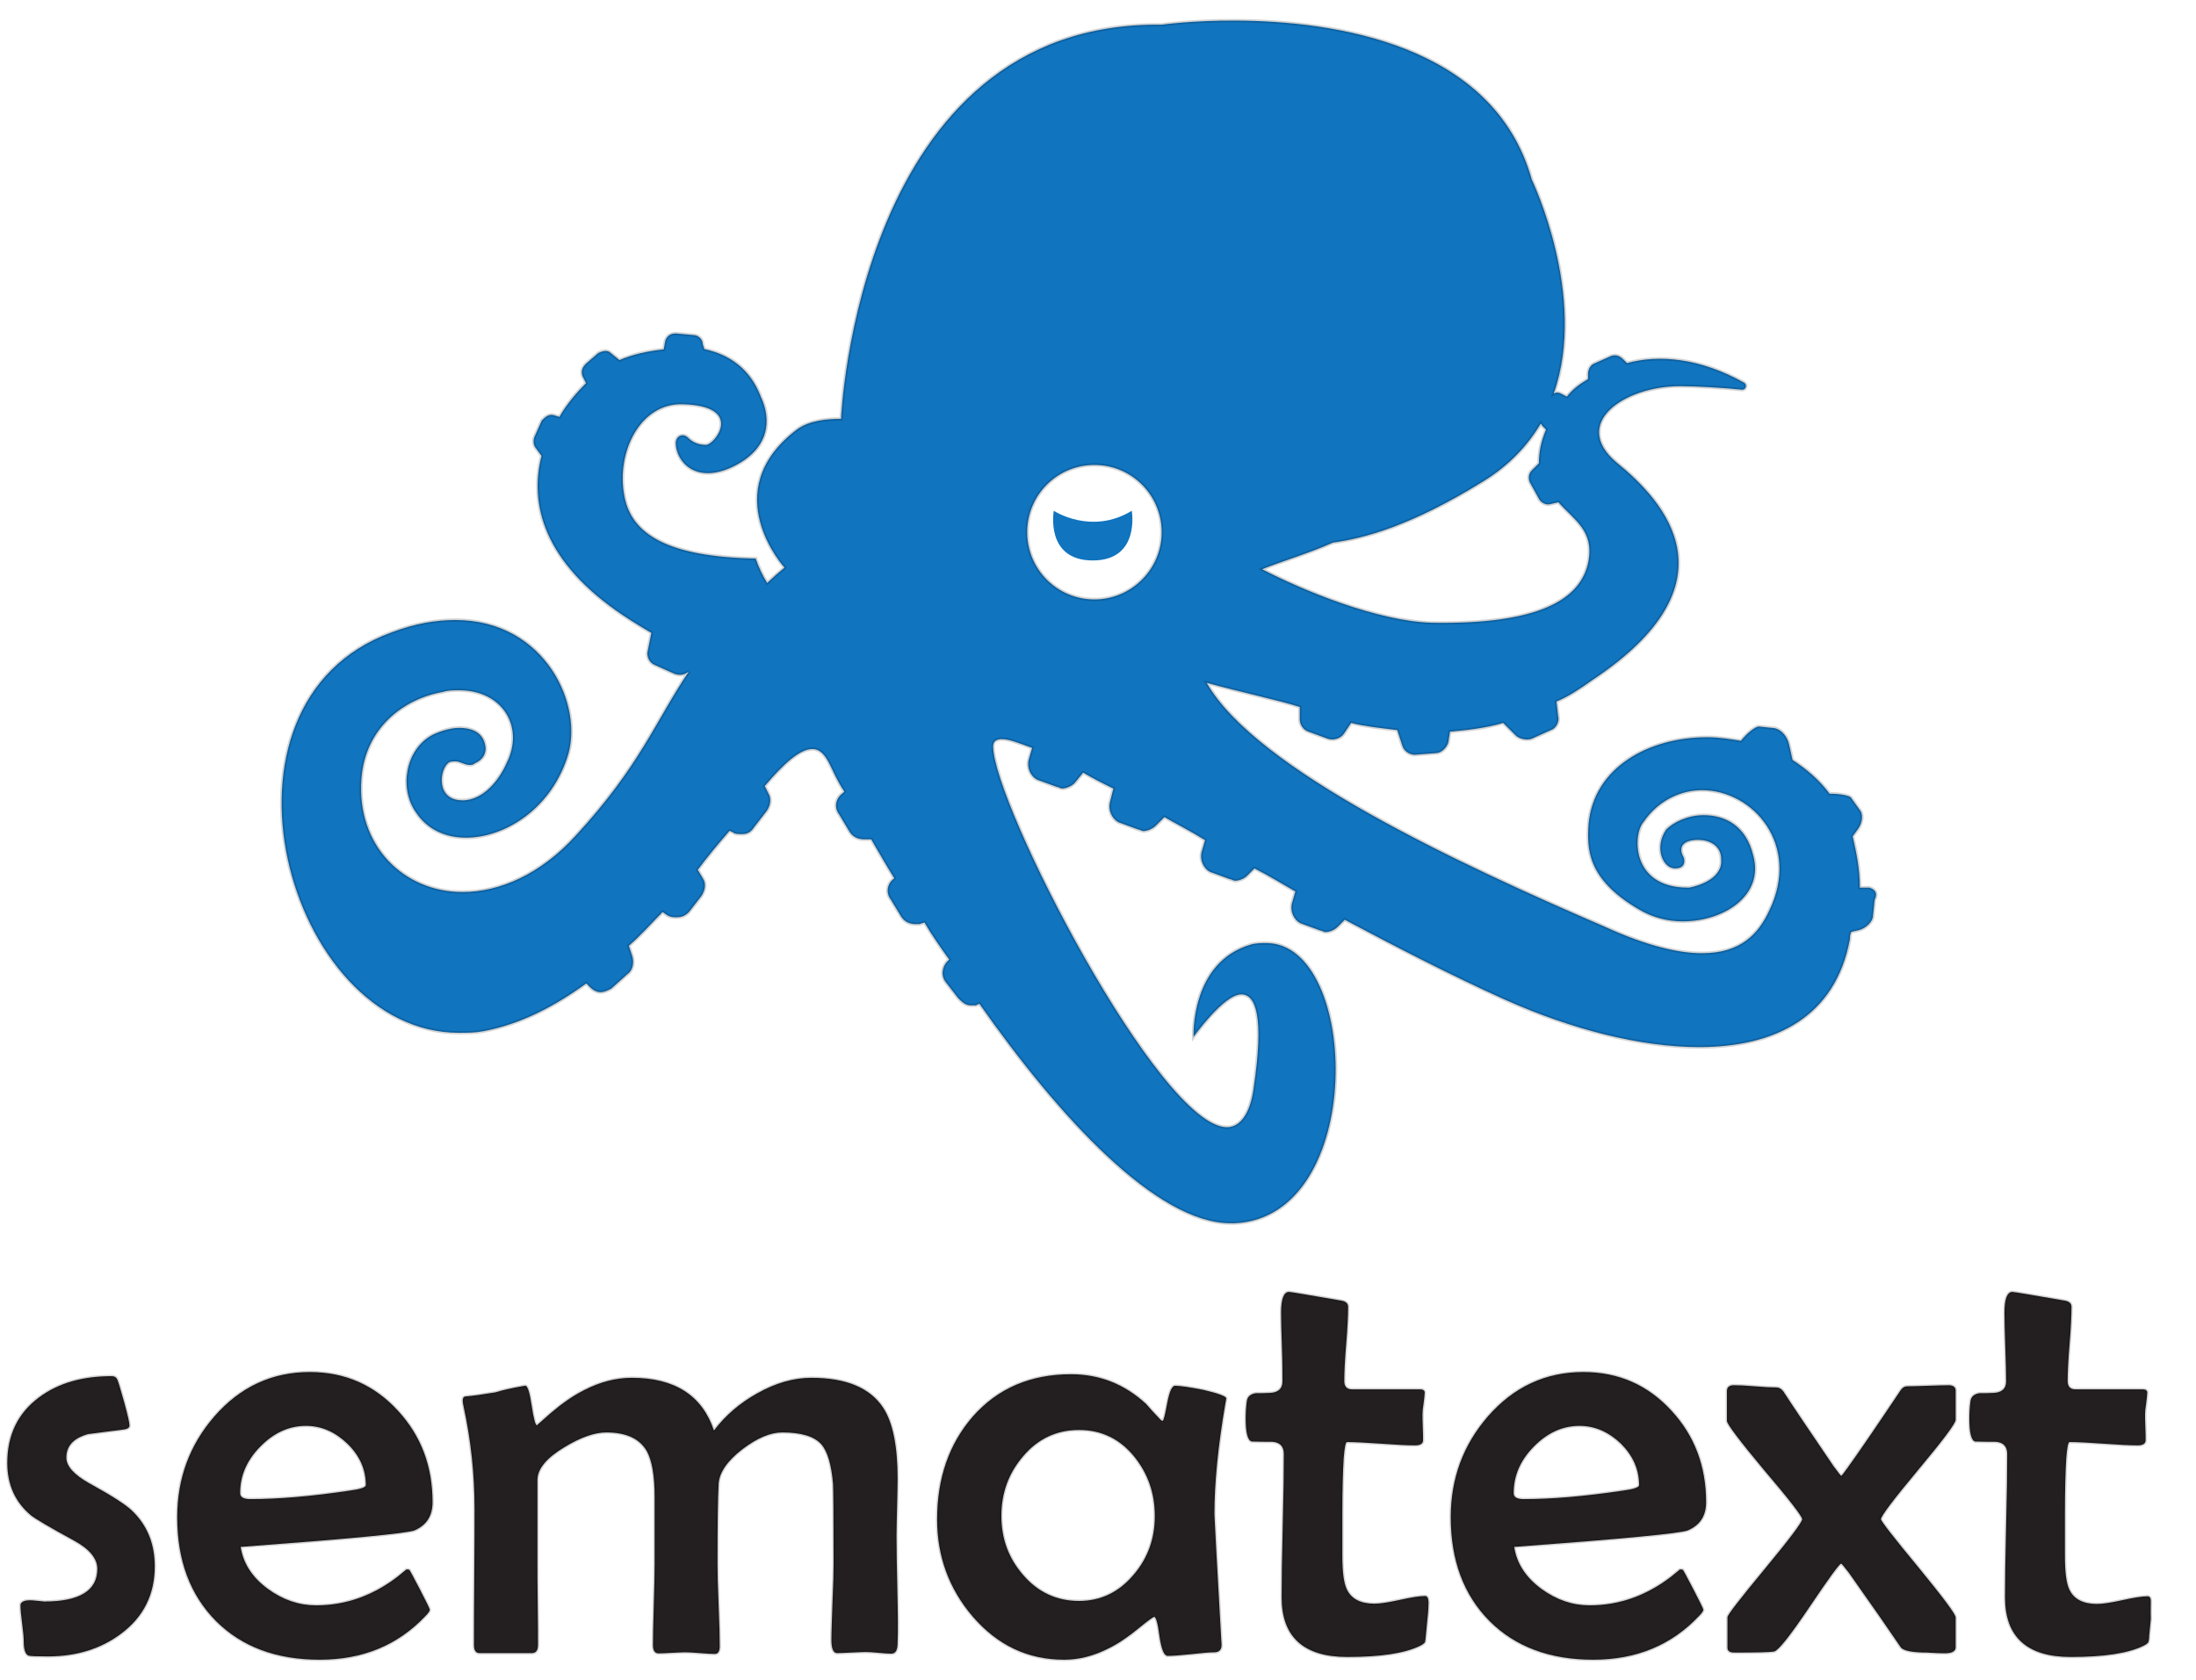 <?xml version="1.0" encoding="UTF-8" standalone="yes"?>
<svg version="1.1" id="Layer_1" xmlns="http://www.w3.org/2000/svg" xmlns:xlink="http://www.w3.org/1999/xlink" x="0px" y="0px" viewBox="26.54 20.5 799.92 612" style="enable-background:new 0 0 846 650;" xml:space="preserve">
  <style type="text/css">
	.st0{fill:none;}
	.st1{fill:#231F20;stroke:#000000;stroke-opacity:0.169;}
	.st2{fill:#1074BF;stroke:#000000;stroke-width:1.187;stroke-opacity:0.169;}
	.st3{fill:#1074BF;}
</style>
  <g>
    <path class="st0" d="M605.3,224.7c1.9-11-5.2-14.8-11-21.3l-2.6,0.6c-1.9,0.6-3.9-0.7-4.5-1.9l-3.2-5.8c-0.6-1.3-0.7-3.2,0.6-4.5&#xA;&#x9;&#x9;l2.6-2.6c0-3.9,0.6-7.7,2.6-12.3l-1.3-1.3c-0.3-0.3-0.5-0.6-0.6-0.9l0,0c-4.6,7.9-11.4,15.2-21,21.1&#xA;&#x9;&#x9;c-26.5,16.4-43.5,20.8-54.7,22.3c-9.3,4.1-18.1,6.6-25.7,9.6c14.2,7.4,41.8,19,62.1,19.5C587.2,247.9,602.7,238.9,605.3,224.7z"/>
    <path class="st0" d="M138,540c-6.3,0-11.8,2.5-16.7,7.6c-4.9,5-7.3,10.7-7.3,16.9c0,1.4,1.2,2.2,3.7,2.2c10.1,0,22.1-1,36.2-3.1&#xA;&#x9;&#x9;c4-0.5,5.9-1.2,5.9-2l0,0c0-5.7-2.2-10.7-6.7-15C148.6,542.2,143.6,540,138,540z"/>
    <path class="st0" d="M425.2,238.9c13.6,0,24.5-11,24.5-24.5s-11-24.5-24.5-24.5s-24.5,11-24.5,24.5S411.6,238.9,425.2,238.9z&#xA;&#x9;&#x9; M410.4,206.6L410.4,206.6c0,0,13.6,9,28.4,0c0,0,3.2,18.1-14.2,18.1C407.1,224.7,410.4,206.6,410.4,206.6z"/>
    <path class="st0" d="M419.6,541.6c-8.2,0-15,3.2-20.4,9.6c-5.3,6.1-7.9,13.3-7.9,21.7c0,8.2,2.6,15.4,7.9,21.5&#xA;&#x9;&#x9;c5.4,6.3,12.2,9.5,20.4,9.5c8,0,14.6-3.2,20-9.7c5-6.1,7.6-13.1,7.6-21.2h0c0-8.4-2.5-15.6-7.5-21.6&#xA;&#x9;&#x9;C434.5,544.9,427.8,541.6,419.6,541.6z"/>
    <path class="st0" d="M601.9,540c-6.3,0-11.8,2.5-16.7,7.6c-4.9,5-7.3,10.7-7.3,16.9c0,1.4,1.2,2.2,3.7,2.2c10.1,0,22.1-1,36.1-3.1&#xA;&#x9;&#x9;c4-0.5,5.9-1.2,5.9-2l0,0c0-5.7-2.2-10.7-6.7-15C612.5,542.2,607.5,540,601.9,540z"/>
    <path class="st1" d="M74.5,570.8c-2.2-2.1-7.3-5.4-15.5-9.9c-5.5-3.1-8.3-6.2-8.3-9.3c0-4.3,2.6-7.1,7.9-8.6&#xA;&#x9;&#x9;c4.4-0.6,8.8-1.1,13.2-1.7c1.3-0.2,1.9-0.7,1.9-1.4c0-1-0.6-3.7-1.9-8.4c-1.3-4.6-2.1-7.4-2.5-8.3c-0.4-0.9-1.1-1.3-2.1-1.3&#xA;&#x9;&#x9;c-10.6,0-19.4,2.5-26.4,7.7c-7.7,5.7-11.6,13.7-11.6,23.9c0,7.8,2.8,14.2,8.5,19c1.4,1.2,6.6,4.3,15.8,9.3&#xA;&#x9;&#x9;c5.7,3.1,8.5,6.6,8.5,10.3c0,7.9-6.4,11.9-19.3,11.9c0.1,0-1-0.1-3.1-0.3c-1.6-0.2-2.9-0.2-3.8,0c-1.2,0.3-1.8,0.9-1.8,1.7&#xA;&#x9;&#x9;c0,1.4,0.2,3.6,0.6,6.6c0.4,3,0.6,5.2,0.6,6.7c0,2.8,0.6,4.5,1.7,5c0.6,0.2,2.9,0.3,7,0.3c10.6,0,19.5-2.8,26.9-8.4&#xA;&#x9;&#x9;c8.1-6.1,12.1-14.3,12.1-24.4l0,0C82.9,582.9,80.1,576.1,74.5,570.8z"/>
    <path class="st1" d="M184.1,567.8L184.1,567.8c0-13.1-4.2-24.2-12.6-33.3c-8.6-9.4-19.3-14.1-32.1-14.1c-13.8,0-25.4,5.4-34.8,16.2&#xA;&#x9;&#x9;c-9,10.4-13.5,22.6-13.5,36.7c0,15.7,4.7,28.3,14.1,37.8c9.4,9.4,22,14.1,37.8,14.1c15.7,0,28.5-5.3,38.5-15.9&#xA;&#x9;&#x9;c1.1-1.1,1.6-1.9,1.6-2.3c0-0.3-1.2-2.8-3.6-7.4c-2.4-4.6-3.7-7-3.8-7.1c-0.2-0.1-0.5-0.2-1.1-0.2c-1.1,0.9-2.2,1.8-3.3,2.7&#xA;&#x9;&#x9;c-9,6.9-18.9,10.4-29.6,10.4c-6.3,0-12.1-2-17.6-6c-5.7-4.2-9-9.3-9.9-15.3c39.2-2.9,60.3-4.9,63.3-6&#xA;&#x9;&#x9;C181.9,576.2,184.1,572.8,184.1,567.8z M159.8,561.6c0,0.8-2,1.5-5.9,2c-14,2.1-26.1,3.1-36.2,3.1c-2.4,0-3.7-0.7-3.7-2.2&#xA;&#x9;&#x9;c0-6.3,2.4-11.9,7.3-16.9c4.9-5,10.4-7.6,16.7-7.6c5.6,0,10.6,2.2,15.1,6.5C157.6,550.9,159.8,555.9,159.8,561.6L159.8,561.6z"/>
    <path class="st1" d="M353.4,599.5c-0.2-8.6-0.3-15.1-0.3-19.4c0-2.3,0.1-5.7,0.2-10.4c0.1-4.7,0.2-8.2,0.2-10.4&#xA;&#x9;&#x9;c0-11.8-1.7-20.4-5.2-25.8c-4.8-7.4-13.6-11-26.2-11c-6.5,0-13.1,1.9-19.8,5.7c-6.3,3.5-11.5,8-15.7,13.5&#xA;&#x9;&#x9;c-4.3-12.8-14.3-19.2-29.9-19.2c-5.8,0-11.6,1.5-17.4,4.5c-4,2-8,4.8-12.1,8.3l-5.1,4.5c-0.5,0-1.2-2.4-1.9-7.2&#xA;&#x9;&#x9;c-0.7-4.8-1.5-7.2-2.3-7.2l-0.8,0.1c-4.5,0.8-7.9,1.6-10.1,2.3c-4.8,0.8-8.5,1.3-11,1.5c-0.6,0.1-0.9,0.6-0.9,1.5&#xA;&#x9;&#x9;c0,0.5,0.1,1.3,0.3,2.1c2.7,12.4,4,24.8,4,37.3c0,5.5,0,13.8-0.1,24.9c-0.1,11.1-0.1,19.4-0.1,24.9c0,1.8,0.7,2.8,2,2.8h19&#xA;&#x9;&#x9;c1.6,0,2.3-1,2.3-3c0-3.3,0-8.4-0.1-15.1c-0.1-6.7-0.1-11.8-0.1-15.2v-29.8c0-4,3.3-8,9.8-11.9c5.9-3.6,11-5.4,15.3-5.4&#xA;&#x9;&#x9;c7.3,0,12.2,2.3,14.8,6.9c1.8,3.3,2.8,8.8,2.8,16.5v24.6c0,3.3-0.1,8.2-0.3,14.8c-0.2,6.6-0.3,11.5-0.3,14.7c0,2,0.7,3,2.1,3&#xA;&#x9;&#x9;c1.1,0,2.7-0.1,4.8-0.2c2.1-0.1,3.7-0.2,4.8-0.2c1.2,0,3,0.1,5.4,0.3c2.4,0.2,4.1,0.3,5.4,0.3c1.2,0,1.8-0.9,1.8-2.8&#xA;&#x9;&#x9;c0-3.3-0.1-8.3-0.4-15c-0.3-6.7-0.4-11.7-0.4-15c0-14.1,0.1-23.8,0.4-29.1c0.2-4.1,3.1-8.4,8.7-12.7c5.4-4.1,10.2-6.1,14.5-6.1&#xA;&#x9;&#x9;c6.8,0,11.6,1.4,14.2,4.3c2.3,2.6,3.7,7.5,4.3,14.5c0.1,2,0.2,11.6,0.2,28.8c0,3.1-0.1,7.8-0.4,14c-0.2,6.2-0.4,10.9-0.4,14&#xA;&#x9;&#x9;c0,3.2,0.7,4.8,2.1,4.8c1.2,0,2.9-0.1,5.2-0.2c2.3-0.1,4.1-0.2,5.2-0.2c1.1,0,2.7,0.1,4.7,0.3c2.1,0.2,3.6,0.3,4.6,0.3&#xA;&#x9;&#x9;c1.6,0,2.3-1.3,2.3-4l0,0C353.7,614.6,353.6,608.1,353.4,599.5z"/>
    <path class="st1" d="M464.9,526.9c-5-1-8.5-1.5-10.3-1.5c-1.2,0-2.1,2.2-2.9,6.4c-0.8,4.3-1.3,6.4-1.7,6.4l-0.6-0.3&#xA;&#x9;&#x9;c-2.5-2.6-4.3-4.6-5.4-5.9c-7.8-7.2-16.9-10.8-27.3-10.8c-14.8,0-26.7,5.1-35.8,15.4c-8.6,9.9-13,22.4-13,37.5&#xA;&#x9;&#x9;c0,13.4,4.3,25.2,12.9,35.3c9.1,10.6,20.2,15.8,33.4,15.8c5.4,0,10.8-1.4,16.1-4.1c3.5-1.7,7.2-4.2,11.2-7.5c3.3-2.7,5.1-4,5.5-4&#xA;&#x9;&#x9;c0.6,0,1.3,2.4,1.9,7.1c0.7,4.8,1.7,7.1,3,7.1c1.8,0,4.6-0.2,8.4-0.6c3.8-0.4,6.6-0.7,8.5-0.7c1.9,0,2.8-1,2.7-3l-0.1-1.4&#xA;&#x9;&#x9;c-1.7-29.9-2.5-45.2-2.5-45.9c0-11.3,1.3-24.8,4-40.4c0.2-1,0.3-1.6,0.3-1.8l0,0C473.3,529.3,470.5,528.2,464.9,526.9z&#xA;&#x9;&#x9; M447.2,572.9c0,8.1-2.5,15.2-7.6,21.2c-5.4,6.5-12.1,9.7-20,9.7c-8.2,0-15-3.2-20.4-9.5c-5.3-6.1-7.9-13.2-7.9-21.5&#xA;&#x9;&#x9;c0-8.3,2.6-15.5,7.9-21.7c5.4-6.4,12.2-9.6,20.4-9.6c8.2,0,14.9,3.3,20.1,9.7C444.7,557.4,447.2,564.5,447.2,572.9L447.2,572.9z"/>
    <path class="st1" d="M545.6,602c-2,0-5,0.5-9.1,1.4c-4.1,0.9-7.2,1.4-9.3,1.4c-5.1,0-8.5-1.8-10.1-5.3c-1.1-2.3-1.6-6.4-1.6-12.3&#xA;&#x9;&#x9;V572c0-8.7,0.2-15.5,0.5-20.3c0.3-3.9,0.7-5.8,1.2-5.8c2.7,0,6.8,0.2,12.4,0.6c5.5,0.4,9.6,0.6,12.4,0.6c1.9,0,2.9-0.6,2.9-1.9&#xA;&#x9;&#x9;c0-1,0-2.6-0.1-4.7c-0.1-2.1-0.1-3.7-0.1-4.7c0-0.9,0.1-2.2,0.4-4c0.2-1.8,0.4-3.1,0.4-3.9c0-0.8-0.6-1.2-1.7-1.2H519&#xA;&#x9;&#x9;c-1.8,0-2.8-1-2.8-3c0-3,0.2-7.5,0.7-13.5c0.5-6,0.7-10.5,0.7-13.5c0-1.3-0.8-2-2.3-2.3c-12.2-2.1-18.6-3.2-19.2-3.2&#xA;&#x9;&#x9;c-1.9,0-2.9,2.5-2.9,7.5c0,2.8,0.1,7,0.3,12.6c0.2,5.6,0.2,9.7,0.2,12.5c0,2.7-1.6,4.1-4.7,4.2c-1.6,0.1-3.3,0.1-5,0.1&#xA;&#x9;&#x9;c-2,0.3-3.1,1.3-3.3,3c-0.3,2.2-0.4,4.3-0.4,6.2c0,5.2,0.7,8,2.2,8.4c2.4,0.1,4.9,0.1,7.5,0.1c2.8,0.2,4.2,1.7,4.2,4.5&#xA;&#x9;&#x9;c0,5.8-0.1,14.5-0.4,26.1c-0.3,11.6-0.4,20.3-0.4,26.1c0,14.4,8,21.7,23.9,21.7c12,0,20.8-1.3,26.4-4c1-0.5,1.7-1,1.9-1.4&#xA;&#x9;&#x9;c0.1-0.3,0.2-1,0.3-2.3c0.1-1,0.3-3,0.6-6.2c0.3-2.6,0.4-4.6,0.4-6.1l0,0C546.8,602.6,546.4,602,545.6,602z"/>
    <path class="st1" d="M648,567.8L648,567.8c0-13.1-4.2-24.2-12.6-33.3c-8.6-9.4-19.3-14.1-32.1-14.1c-13.8,0-25.4,5.4-34.8,16.2&#xA;&#x9;&#x9;c-9,10.4-13.5,22.6-13.5,36.7c0,15.7,4.7,28.3,14.1,37.8c9.4,9.4,22,14.1,37.8,14.1c15.7,0,28.5-5.3,38.5-15.9&#xA;&#x9;&#x9;c1.1-1.1,1.6-1.9,1.6-2.3c0-0.3-1.2-2.8-3.6-7.4c-2.4-4.6-3.7-7-3.8-7.1c-0.2-0.1-0.5-0.2-1.1-0.2c-1.1,0.9-2.2,1.8-3.3,2.7&#xA;&#x9;&#x9;c-9,6.9-18.9,10.4-29.6,10.4c-6.3,0-12.1-2-17.6-6c-5.7-4.2-9-9.3-9.9-15.3c39.2-2.9,60.3-4.9,63.2-6&#xA;&#x9;&#x9;C645.8,576.2,648,572.8,648,567.8z M623.6,561.6c0,0.8-2,1.5-5.9,2c-14,2.1-26.1,3.1-36.1,3.1c-2.5,0-3.7-0.7-3.7-2.2&#xA;&#x9;&#x9;c0-6.3,2.4-11.9,7.3-16.9c4.9-5,10.4-7.6,16.7-7.6c5.6,0,10.6,2.2,15.1,6.5C621.4,550.9,623.6,555.9,623.6,561.6L623.6,561.6z"/>
    <path class="st1" d="M736.3,525.2c-1.6,0-4.1,0.1-7.5,0.2c-3.3,0.1-5.9,0.2-7.6,0.2c-0.9,0-1.7,0.5-2.3,1.4&#xA;&#x9;&#x9;c-9.1,13.6-15.6,23.1-19.5,28.5c-1.3,1.8-2,2.7-2.2,2.7c-0.1,0-1-1.1-2.7-3.4c-8.2-12.1-14.4-21.2-18.4-27.4&#xA;&#x9;&#x9;c-0.8-1-1.6-1.4-2.6-1.4c-1.7,0-4.2-0.1-7.7-0.4c-3.4-0.3-6-0.4-7.7-0.4c-1.6,0-2.5,0.7-2.5,2.1v10.9c0,1.1,4.5,7.1,13.6,18&#xA;&#x9;&#x9;C678.5,567.1,683,573,683,574c0,1.1-4.5,7.1-13.6,18.1c-9.1,11-13.6,16.8-13.6,17.6v11.1c0,1.2,0.8,1.8,2.5,1.8&#xA;&#x9;&#x9;c8.2,0,13-0.1,14.5-0.4c1.5-0.3,5.8-5.7,13-16.4c7-10.4,10.8-15.6,11.4-15.6c0.2,0,1.1,1.1,2.8,3.3c8.5,12,14.8,21.1,19,27.3&#xA;&#x9;&#x9;c1.1,1.2,4.3,1.8,9.7,1.8c-0.3,0,0.9,0.1,3.7,0.2c1.9,0.1,3.4,0.1,4.4-0.1c1.4-0.3,2.1-1,2.1-2v0v-10.9c0-1.2-4.6-7.3-13.6-18.3&#xA;&#x9;&#x9;c-9.1-11-13.6-16.8-13.6-17.5c0-1.1,4.5-7.1,13.6-18c9.1-10.9,13.6-16.9,13.6-18.2v-10.7C738.9,525.9,738,525.2,736.3,525.2z"/>
    <path class="st1" d="M810,603.9c0-1.2-0.4-1.8-1.2-1.8c-2,0-5,0.5-9.1,1.4c-4.1,0.9-7.2,1.4-9.3,1.4c-5.1,0-8.5-1.8-10.1-5.3&#xA;&#x9;&#x9;c-1.1-2.3-1.6-6.4-1.6-12.3V572c0-8.7,0.2-15.5,0.5-20.3c0.3-3.9,0.7-5.8,1.2-5.8c2.7,0,6.9,0.2,12.4,0.6c5.5,0.4,9.6,0.6,12.4,0.6&#xA;&#x9;&#x9;c1.9,0,2.9-0.6,2.9-1.9c0-1,0-2.6-0.1-4.7c-0.1-2.1-0.1-3.7-0.1-4.7c0-0.9,0.1-2.2,0.4-4c0.2-1.8,0.4-3.1,0.4-3.9&#xA;&#x9;&#x9;c0-0.8-0.6-1.2-1.7-1.2h-24.5c-1.8,0-2.8-1-2.8-3c0-3,0.2-7.5,0.7-13.5c0.5-6,0.7-10.5,0.7-13.5c0-1.3-0.8-2-2.3-2.3&#xA;&#x9;&#x9;c-12.2-2.1-18.6-3.2-19.2-3.2c-1.9,0-2.9,2.5-2.9,7.5c0,2.8,0.1,7,0.3,12.6c0.2,5.6,0.3,9.7,0.3,12.5c0,2.7-1.6,4.1-4.7,4.2&#xA;&#x9;&#x9;c-1.6,0.1-3.3,0.1-5,0.1c-2,0.3-3.1,1.3-3.3,3c-0.3,2.2-0.4,4.3-0.4,6.2c0,5.2,0.7,8,2.1,8.4c2.5,0.1,4.9,0.1,7.5,0.1&#xA;&#x9;&#x9;c2.8,0.2,4.2,1.7,4.2,4.5c0,5.8-0.1,14.5-0.4,26.1c-0.3,11.6-0.4,20.3-0.4,26.1c0,14.4,8,21.7,23.9,21.7c12,0,20.8-1.3,26.4-4&#xA;&#x9;&#x9;c1-0.5,1.7-1,1.9-1.4c0.1-0.3,0.3-1,0.3-2.3c0.1-1,0.3-3,0.6-6.2C809.9,607.4,810,605.4,810,603.9L810,603.9z"/>
    <path class="st2" d="M487.8,364.1c-1.9,0-3.9,0-5.8,0.6c-21.9,6.5-20.7,33.6-20.7,33.6s11-15.5,17.4-15.5c5.2,0,8.4,7.7,4.5,34.2&#xA;&#x9;&#x9;c-1.3,9.7-5.2,14.2-9.7,14.2c-24.5,0-85.2-118.1-85.2-138.8c0-1.9,1.3-2.6,3.2-2.6c2.6,0,5.8,1.3,11,3.2l-1.3,4.5&#xA;&#x9;&#x9;c-0.6,2.6,0.6,5.8,3.2,7.1l7.1,2.6c0.6,0,1.3,0.6,1.9,0.6c1.3,0,3.2-0.7,4.5-1.9l3.2-3.9c3.2,1.9,7.1,3.9,11,5.8l-1.3,5.2&#xA;&#x9;&#x9;c-0.6,2.6,0.7,5.8,3.2,7.1l7.1,2.6c0.6,0,1.3,0.6,1.9,0.6c1.3,0,3.2-0.7,4.5-1.9l3.2-3.2c4.5,2.6,9.7,5.2,14.8,8.4l-1.3,4.5&#xA;&#x9;&#x9;c-0.6,2.6,0.6,5.8,3.2,7.1l7.1,2.6c0.6,0,1.3,0.6,1.9,0.6c1.3,0,3.2-0.6,4.5-1.9l2.6-2.6c5.2,2.6,10.3,5.8,14.9,8.4l-1.3,4.5&#xA;&#x9;&#x9;c-0.6,2.6,0.6,5.8,3.2,7.1l7.1,2.6c0.6,0,1.3,0.6,1.9,0.6c1.3,0,3.2-0.6,4.5-1.9l2.6-2.6c19.4,10.3,39.4,20.6,58.1,29&#xA;&#x9;&#x9;c24.5,11,49.7,17.4,71,17.4c27.7,0,49.7-11,54.9-39.4c0-0.6,0-1.9,0.6-2.6l2.6-0.6c2.6-0.6,5.2-3.2,5.2-5.2l0.6-5.8&#xA;&#x9;&#x9;c1.3-2.6,0-3.9-1.9-4.5H704c0-7.1-1.3-12.9-2.6-18.7l1.9-2.6c1.9-2.6,1.9-5.8,0.6-7.1l-3.2-4.5c-0.6-0.6-3.9-1.3-7.1-1.3H693&#xA;&#x9;&#x9;c-3.9-5.2-8.4-9-13.5-12.3l-1.3-5.8c-0.6-2.6-2.6-5.2-5.2-5.8l-5.8-0.6c-1.3,0-4.5,2.6-6.5,5.2c-3.9-0.6-7.7-1.3-12.3-1.3&#xA;&#x9;&#x9;c-21.3,0-41.3,11-43.2,31.6c-0.6,9-0.6,20,18.1,31c5.2,3.2,11,4.5,16.1,4.5c15.5,0,29.7-9.7,25.8-23.9c-2.6-11-10.3-14.8-18.1-14.8&#xA;&#x9;&#x9;c-5.8,0-11,2.6-13.6,5.2c-4.5,6.5-1.3,14.2,3.2,14.2c4.5,0,3.2-3.9,3.2-3.9c-2.6-4.5,0.6-6.5,5.2-6.5c3.9,0,8.4,1.9,8.4,7.1&#xA;&#x9;&#x9;c0.6,7.1-8.4,9.7-11.6,10.3h-0.6c-20.7,0-20-19.4-16.1-23.9c5.8-8.4,14.2-11.6,21.3-11.6c18.7,0,36.1,20,24.5,43.9&#xA;&#x9;&#x9;c-3.9,8.4-10.3,15.5-24.5,15.5c-8.4,0-20-2.6-35.5-9.7c-52.9-22.8-127-57.2-144.9-88.8c11.3,3.1,28.1,6.8,33.9,8.8v4.5&#xA;&#x9;&#x9;c0,1.9,1.3,3.9,3.2,4.5l7.1,2.6c1.9,0.6,4.5,0,5.8-1.9l2.6-3.9c5.2,1.3,11,1.9,16.8,2.6l1.9,5.8c0.6,1.9,2.6,3.2,4.5,3.2l7.7-0.6&#xA;&#x9;&#x9;c1.9,0,3.9-1.9,4.5-3.9l0.6-3.9c6.4-0.6,12.9-1.3,19.4-3.2l4.5,4.5c1.3,1.3,3.9,1.9,5.8,1.3l7.1-3.2c1.9-0.6,3.2-3.2,2.6-5.2&#xA;&#x9;&#x9;l-0.6-5.2c4.5-1.9,8.4-4.5,12.9-7.7c53.6-35.5,26.5-65.2,9-79.4c-16.8-14.2,2.6-27.8,23.2-27.8c5.8,0,16.1,0.6,22.6,1.3&#xA;&#x9;&#x9;c1.3,0,1.9-1.9,0.6-2.6c-16.1-9-31-10.3-42.6-7.1l-1.3-1.3c-1.3-1.3-2.6-1.9-4.5-1.3l-5.8,2.6c-1.9,0.6-2.6,2.6-2.6,3.9v1.9&#xA;&#x9;&#x9;c-3.2,1.9-5.8,3.9-7.7,6.4l-2.6-1.3c-0.9-0.3-1.6-0.2-2.2,0.2c12.5-35.5-8-78-8-78C570.6,36.3,512.1,28.2,476.9,28v0&#xA;&#x9;&#x9;c-16-0.1-27.2,1.5-27.2,1.5C338.9,28,332.9,173.1,332.9,173.1c-5.2,0-11.6,0.6-16.1,3.9c-29.7,22.6-4.5,50.3-4.5,50.3&#xA;&#x9;&#x9;c-2.3,1.9-4.3,3.7-6.3,5.6c-1.6-2.5-3.1-5.7-4.2-8.9c-32.3-0.6-45.2-9-47.8-22.6c-3.2-16.1,5.8-34.2,21.3-33.6&#xA;&#x9;&#x9;c22.6,0.6,11.6,14.8,8.4,14.8c-3.2,0-5.2-1.3-6.5-2.6c-1.9-1.9-4.5-0.6-4.5,1.9c0,6.5,7.1,15.5,21.3,8.4&#xA;&#x9;&#x9;c12.9-6.5,13.6-16.8,9.7-25.2c-3.9-10.3-11.6-15.5-20.6-17.4l-0.6-1.9c0-1.9-1.9-3.2-3.2-3.2l-6.5-0.6c-1.9,0-3.2,0.7-3.9,2.6&#xA;&#x9;&#x9;l-0.6,3.2c-5.8,0.6-11.6,1.9-16.1,3.9l-3.2-2.6c-1.3-1.3-3.2-0.6-4.5,0l-4.5,3.9c-1.3,1.3-1.9,2.6-1.3,4.5l1.3,2.6&#xA;&#x9;&#x9;c-3.2,3.2-7.1,7.7-9.7,12.3l-1.9-0.6c-1.9-0.6-3.2,0.6-4.5,1.9l-2.6,5.8c-0.6,1.3-0.6,3.2,0.6,4.5l1.9,2.6&#xA;&#x9;&#x9;c-4.5,17.4,0.7,38.7,29.7,58.1c3.9,2.6,7.1,4.5,10.3,6.4l-1.3,6.5c-0.6,1.9,0.6,4.5,2.6,5.2l7.1,3.2c1.8,0.6,3.5,0.6,5.3-0.9&#xA;&#x9;&#x9;c-12.3,18.3-17.8,34.4-41.2,59.8c-12.9,14.2-27.8,20.6-41.3,20.6c-21.3,0-38.7-16.8-36.8-41.3c1.3-18.1,14.9-29,29.7-31.6&#xA;&#x9;&#x9;c1.9-0.6,3.9-0.6,5.8-0.6c16.1,0,23.9,13.5,17.4,26.5c0,0-5.2,12.9-15.5,13.6h-0.6c-9.7,0-8.4-11-5.2-13.6c0.6-0.6,1.9-0.6,2.6-0.6&#xA;&#x9;&#x9;c1.9,0,3.2,1.3,5.2,1.3c0.6,0,1.3,0,1.9-0.6c4.5-1.9,3.9-5.8,3.9-5.8c-0.6-5.2-4.5-7.1-9.7-7.1c-3.2,0-7.1,1.3-9.7,2.6&#xA;&#x9;&#x9;c-9.7,5.2-12.3,19.4-5.8,28.4c3.9,5.8,10.3,9,18.1,9c13.5,0,30.3-9.7,36.8-29c6.5-18.7-7.7-50.3-40.7-50.3&#xA;&#x9;&#x9;c-7.1,0-14.8,1.3-23.2,4.5c-71,25.8-38.1,145.9,24.5,145.9c3.2,0,5.8,0,9-0.6c13.6-2.6,25.8-9,37.4-17.4l1.3,1.3&#xA;&#x9;&#x9;c1.3,1.3,2.6,1.9,3.9,1.9s2.6-0.6,3.9-1.3l5.8-5.2c1.9-1.3,2.6-3.9,1.9-6.5l-1.3-3.9c4.5-3.9,8.4-8.4,12.3-12.3l1.9,1.3&#xA;&#x9;&#x9;c1.3,0.6,1.9,0.6,3.2,0.6c1.9,0,3.2-0.6,4.5-1.9l4.5-5.8c1.3-1.9,1.9-4.5,0.6-6.4l-1.9-3.2c3.9-5.2,7.7-9.7,11.6-14.2l1.3,0.6&#xA;&#x9;&#x9;c0.6,0.6,1.9,0.6,3.2,0.6c1.9,0,3.2-0.6,4.5-2.6l4.5-5.8c1.3-1.9,1.9-4.5,0.6-6.5l-1.3-2.6c7.1-8.4,12.9-13.5,17.4-13.5&#xA;&#x9;&#x9;c2.6,0,4.5,1.9,6.4,5.8c1.3,2.6,2.6,5.8,5.2,9.7l-0.6,0.6c-2.6,1.9-3.2,5.2-1.3,7.7l3.9,6.5c1.3,1.9,3.2,2.6,5.2,2.6h1.3h1.3&#xA;&#x9;&#x9;c2.6,4.5,5.2,9,8.4,14.2c-2.6,1.9-3.2,5.2-1.3,7.7l3.9,6.4c1.3,1.9,3.2,2.6,5.2,2.6h1.3l1.9-0.6c2.6,4.5,5.8,9,9,13.5l-0.6,0.6&#xA;&#x9;&#x9;c-1.9,1.9-2.6,5.2-0.6,7.7l4.5,5.8c1.3,1.3,2.6,2.6,4.5,2.6h1.9l1.3-0.6c29,41.3,64.5,80,91.6,80h1.3&#xA;&#x9;&#x9;C524.6,464.1,522,364.1,487.8,364.1z M512.1,218.2c11.3-1.6,28.2-5.9,54.7-22.3c9.6-5.9,16.3-13.2,21-21.1l0,0&#xA;&#x9;&#x9;c0.2,0.3,0.4,0.7,0.6,0.9l1.3,1.3c-1.9,4.5-2.6,8.4-2.6,12.3l-2.6,2.6c-1.3,1.3-1.3,3.2-0.6,4.5l3.2,5.8c0.6,1.3,2.6,2.6,4.5,1.9&#xA;&#x9;&#x9;l2.6-0.6c5.8,6.5,12.9,10.3,11,21.3c-2.6,14.2-18.1,23.2-56.8,22.6c-20.3-0.5-47.9-12.1-62.1-19.5&#xA;&#x9;&#x9;C494,224.8,502.8,222.3,512.1,218.2z M425.2,189.9c13.6,0,24.5,11,24.5,24.5s-11,24.5-24.5,24.5c-13.6,0-24.5-11-24.5-24.5&#xA;&#x9;&#x9;S411.6,189.9,425.2,189.9z"/>
    <path class="st3" d="M424.6,224.7c17.4,0,14.2-18.1,14.2-18.1c-14.8,9-28.4,0-28.4,0h0C410.4,206.6,407.1,224.7,424.6,224.7z"/>
  </g>
</svg>